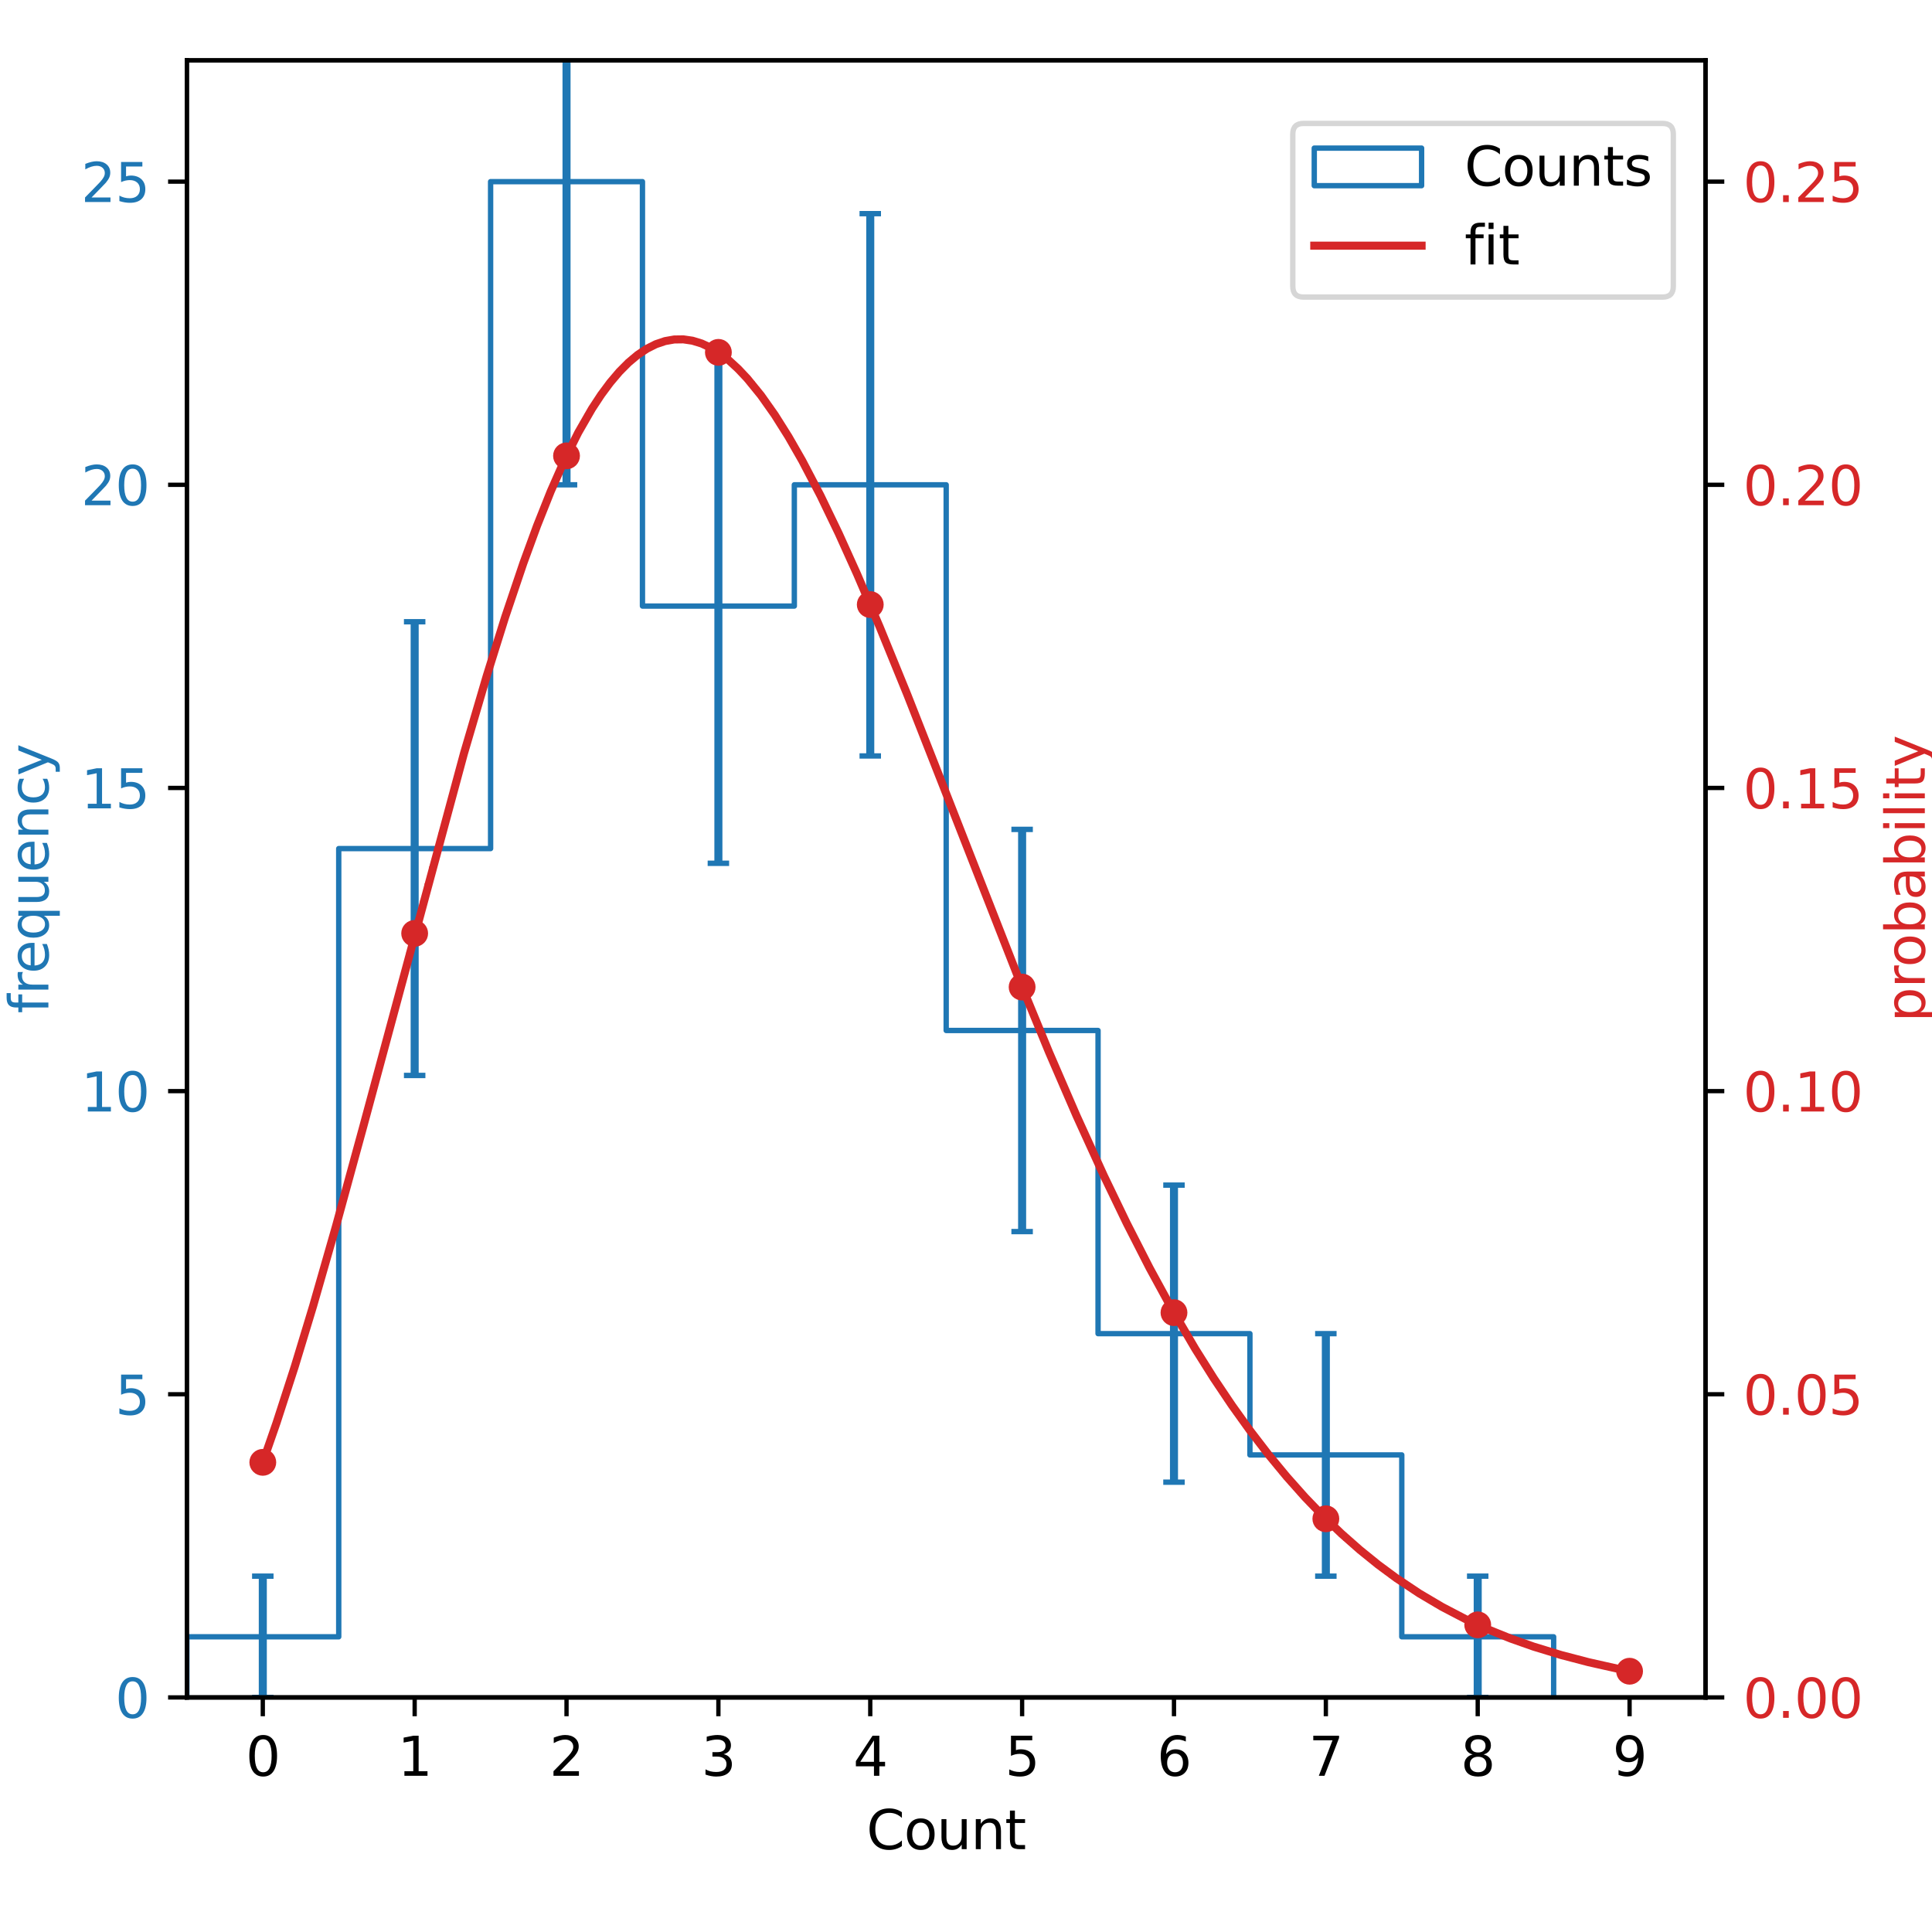 <?xml version="1.0" encoding="utf-8" standalone="no"?>
<!DOCTYPE svg PUBLIC "-//W3C//DTD SVG 1.1//EN"
  "http://www.w3.org/Graphics/SVG/1.1/DTD/svg11.dtd">
<svg xmlns:xlink="http://www.w3.org/1999/xlink" width="360pt" height="360pt" viewBox="0 0 360 360" xmlns="http://www.w3.org/2000/svg" version="1.1">
 <defs>
  <style type="text/css">*{stroke-linejoin: round; stroke-linecap: butt}</style>
 </defs>
 <g id="figure_1">
  <g id="patch_1">
   <path d="M 0 360 
L 360 360 
L 360 0 
L 0 0 
z
" style="fill: #ffffff"/>
  </g>
  <g id="axes_1">
   <g id="patch_2">
    <path d="M 34.82 316.292 
L 317.797 316.292 
L 317.797 11.25 
L 34.82 11.25 
z
" style="fill: #ffffff"/>
   </g>
   <g id="matplotlib.axis_1">
    <g id="xtick_1">
     <g id="line2d_1">
      <defs>
       <path id="m0839543d52" d="M 0 0 
L 0 3.5 
" style="stroke: #000000; stroke-width: 0.8"/>
      </defs>
      <g>
       <use xlink:href="#m0839543d52" x="48.969" y="316.292" style="stroke: #000000; stroke-width: 0.8"/>
      </g>
     </g>
     <g id="text_1">
      <!-- 0 -->
      <g transform="translate(45.788 330.89) scale(0.1 -0.1)">
       <defs>
        <path id="DejaVuSans-30" d="M 2034 4250 
Q 1547 4250 1301 3770 
Q 1056 3291 1056 2328 
Q 1056 1369 1301 889 
Q 1547 409 2034 409 
Q 2525 409 2770 889 
Q 3016 1369 3016 2328 
Q 3016 3291 2770 3770 
Q 2525 4250 2034 4250 
z
M 2034 4750 
Q 2819 4750 3233 4129 
Q 3647 3509 3647 2328 
Q 3647 1150 3233 529 
Q 2819 -91 2034 -91 
Q 1250 -91 836 529 
Q 422 1150 422 2328 
Q 422 3509 836 4129 
Q 1250 4750 2034 4750 
z
" transform="scale(0.016)"/>
       </defs>
       <use xlink:href="#DejaVuSans-30"/>
      </g>
     </g>
    </g>
    <g id="xtick_2">
     <g id="line2d_2">
      <g>
       <use xlink:href="#m0839543d52" x="77.267" y="316.292" style="stroke: #000000; stroke-width: 0.8"/>
      </g>
     </g>
     <g id="text_2">
      <!-- 1 -->
      <g transform="translate(74.086 330.89) scale(0.1 -0.1)">
       <defs>
        <path id="DejaVuSans-31" d="M 794 531 
L 1825 531 
L 1825 4091 
L 703 3866 
L 703 4441 
L 1819 4666 
L 2450 4666 
L 2450 531 
L 3481 531 
L 3481 0 
L 794 0 
L 794 531 
z
" transform="scale(0.016)"/>
       </defs>
       <use xlink:href="#DejaVuSans-31"/>
      </g>
     </g>
    </g>
    <g id="xtick_3">
     <g id="line2d_3">
      <g>
       <use xlink:href="#m0839543d52" x="105.564" y="316.292" style="stroke: #000000; stroke-width: 0.8"/>
      </g>
     </g>
     <g id="text_3">
      <!-- 2 -->
      <g transform="translate(102.383 330.89) scale(0.1 -0.1)">
       <defs>
        <path id="DejaVuSans-32" d="M 1228 531 
L 3431 531 
L 3431 0 
L 469 0 
L 469 531 
Q 828 903 1448 1529 
Q 2069 2156 2228 2338 
Q 2531 2678 2651 2914 
Q 2772 3150 2772 3378 
Q 2772 3750 2511 3984 
Q 2250 4219 1831 4219 
Q 1534 4219 1204 4116 
Q 875 4013 500 3803 
L 500 4441 
Q 881 4594 1212 4672 
Q 1544 4750 1819 4750 
Q 2544 4750 2975 4387 
Q 3406 4025 3406 3419 
Q 3406 3131 3298 2873 
Q 3191 2616 2906 2266 
Q 2828 2175 2409 1742 
Q 1991 1309 1228 531 
z
" transform="scale(0.016)"/>
       </defs>
       <use xlink:href="#DejaVuSans-32"/>
      </g>
     </g>
    </g>
    <g id="xtick_4">
     <g id="line2d_4">
      <g>
       <use xlink:href="#m0839543d52" x="133.862" y="316.292" style="stroke: #000000; stroke-width: 0.8"/>
      </g>
     </g>
     <g id="text_4">
      <!-- 3 -->
      <g transform="translate(130.681 330.89) scale(0.1 -0.1)">
       <defs>
        <path id="DejaVuSans-33" d="M 2597 2516 
Q 3050 2419 3304 2112 
Q 3559 1806 3559 1356 
Q 3559 666 3084 287 
Q 2609 -91 1734 -91 
Q 1441 -91 1130 -33 
Q 819 25 488 141 
L 488 750 
Q 750 597 1062 519 
Q 1375 441 1716 441 
Q 2309 441 2620 675 
Q 2931 909 2931 1356 
Q 2931 1769 2642 2001 
Q 2353 2234 1838 2234 
L 1294 2234 
L 1294 2753 
L 1863 2753 
Q 2328 2753 2575 2939 
Q 2822 3125 2822 3475 
Q 2822 3834 2567 4026 
Q 2313 4219 1838 4219 
Q 1578 4219 1281 4162 
Q 984 4106 628 3988 
L 628 4550 
Q 988 4650 1302 4700 
Q 1616 4750 1894 4750 
Q 2613 4750 3031 4423 
Q 3450 4097 3450 3541 
Q 3450 3153 3228 2886 
Q 3006 2619 2597 2516 
z
" transform="scale(0.016)"/>
       </defs>
       <use xlink:href="#DejaVuSans-33"/>
      </g>
     </g>
    </g>
    <g id="xtick_5">
     <g id="line2d_5">
      <g>
       <use xlink:href="#m0839543d52" x="162.16" y="316.292" style="stroke: #000000; stroke-width: 0.8"/>
      </g>
     </g>
     <g id="text_5">
      <!-- 4 -->
      <g transform="translate(158.979 330.89) scale(0.1 -0.1)">
       <defs>
        <path id="DejaVuSans-34" d="M 2419 4116 
L 825 1625 
L 2419 1625 
L 2419 4116 
z
M 2253 4666 
L 3047 4666 
L 3047 1625 
L 3713 1625 
L 3713 1100 
L 3047 1100 
L 3047 0 
L 2419 0 
L 2419 1100 
L 313 1100 
L 313 1709 
L 2253 4666 
z
" transform="scale(0.016)"/>
       </defs>
       <use xlink:href="#DejaVuSans-34"/>
      </g>
     </g>
    </g>
    <g id="xtick_6">
     <g id="line2d_6">
      <g>
       <use xlink:href="#m0839543d52" x="190.457" y="316.292" style="stroke: #000000; stroke-width: 0.8"/>
      </g>
     </g>
     <g id="text_6">
      <!-- 5 -->
      <g transform="translate(187.276 330.89) scale(0.1 -0.1)">
       <defs>
        <path id="DejaVuSans-35" d="M 691 4666 
L 3169 4666 
L 3169 4134 
L 1269 4134 
L 1269 2991 
Q 1406 3038 1543 3061 
Q 1681 3084 1819 3084 
Q 2600 3084 3056 2656 
Q 3513 2228 3513 1497 
Q 3513 744 3044 326 
Q 2575 -91 1722 -91 
Q 1428 -91 1123 -41 
Q 819 9 494 109 
L 494 744 
Q 775 591 1075 516 
Q 1375 441 1709 441 
Q 2250 441 2565 725 
Q 2881 1009 2881 1497 
Q 2881 1984 2565 2268 
Q 2250 2553 1709 2553 
Q 1456 2553 1204 2497 
Q 953 2441 691 2322 
L 691 4666 
z
" transform="scale(0.016)"/>
       </defs>
       <use xlink:href="#DejaVuSans-35"/>
      </g>
     </g>
    </g>
    <g id="xtick_7">
     <g id="line2d_7">
      <g>
       <use xlink:href="#m0839543d52" x="218.755" y="316.292" style="stroke: #000000; stroke-width: 0.8"/>
      </g>
     </g>
     <g id="text_7">
      <!-- 6 -->
      <g transform="translate(215.574 330.89) scale(0.1 -0.1)">
       <defs>
        <path id="DejaVuSans-36" d="M 2113 2584 
Q 1688 2584 1439 2293 
Q 1191 2003 1191 1497 
Q 1191 994 1439 701 
Q 1688 409 2113 409 
Q 2538 409 2786 701 
Q 3034 994 3034 1497 
Q 3034 2003 2786 2293 
Q 2538 2584 2113 2584 
z
M 3366 4563 
L 3366 3988 
Q 3128 4100 2886 4159 
Q 2644 4219 2406 4219 
Q 1781 4219 1451 3797 
Q 1122 3375 1075 2522 
Q 1259 2794 1537 2939 
Q 1816 3084 2150 3084 
Q 2853 3084 3261 2657 
Q 3669 2231 3669 1497 
Q 3669 778 3244 343 
Q 2819 -91 2113 -91 
Q 1303 -91 875 529 
Q 447 1150 447 2328 
Q 447 3434 972 4092 
Q 1497 4750 2381 4750 
Q 2619 4750 2861 4703 
Q 3103 4656 3366 4563 
z
" transform="scale(0.016)"/>
       </defs>
       <use xlink:href="#DejaVuSans-36"/>
      </g>
     </g>
    </g>
    <g id="xtick_8">
     <g id="line2d_8">
      <g>
       <use xlink:href="#m0839543d52" x="247.053" y="316.292" style="stroke: #000000; stroke-width: 0.8"/>
      </g>
     </g>
     <g id="text_8">
      <!-- 7 -->
      <g transform="translate(243.871 330.89) scale(0.1 -0.1)">
       <defs>
        <path id="DejaVuSans-37" d="M 525 4666 
L 3525 4666 
L 3525 4397 
L 1831 0 
L 1172 0 
L 2766 4134 
L 525 4134 
L 525 4666 
z
" transform="scale(0.016)"/>
       </defs>
       <use xlink:href="#DejaVuSans-37"/>
      </g>
     </g>
    </g>
    <g id="xtick_9">
     <g id="line2d_9">
      <g>
       <use xlink:href="#m0839543d52" x="275.35" y="316.292" style="stroke: #000000; stroke-width: 0.8"/>
      </g>
     </g>
     <g id="text_9">
      <!-- 8 -->
      <g transform="translate(272.169 330.89) scale(0.1 -0.1)">
       <defs>
        <path id="DejaVuSans-38" d="M 2034 2216 
Q 1584 2216 1326 1975 
Q 1069 1734 1069 1313 
Q 1069 891 1326 650 
Q 1584 409 2034 409 
Q 2484 409 2743 651 
Q 3003 894 3003 1313 
Q 3003 1734 2745 1975 
Q 2488 2216 2034 2216 
z
M 1403 2484 
Q 997 2584 770 2862 
Q 544 3141 544 3541 
Q 544 4100 942 4425 
Q 1341 4750 2034 4750 
Q 2731 4750 3128 4425 
Q 3525 4100 3525 3541 
Q 3525 3141 3298 2862 
Q 3072 2584 2669 2484 
Q 3125 2378 3379 2068 
Q 3634 1759 3634 1313 
Q 3634 634 3220 271 
Q 2806 -91 2034 -91 
Q 1263 -91 848 271 
Q 434 634 434 1313 
Q 434 1759 690 2068 
Q 947 2378 1403 2484 
z
M 1172 3481 
Q 1172 3119 1398 2916 
Q 1625 2713 2034 2713 
Q 2441 2713 2670 2916 
Q 2900 3119 2900 3481 
Q 2900 3844 2670 4047 
Q 2441 4250 2034 4250 
Q 1625 4250 1398 4047 
Q 1172 3844 1172 3481 
z
" transform="scale(0.016)"/>
       </defs>
       <use xlink:href="#DejaVuSans-38"/>
      </g>
     </g>
    </g>
    <g id="xtick_10">
     <g id="line2d_10">
      <g>
       <use xlink:href="#m0839543d52" x="303.648" y="316.292" style="stroke: #000000; stroke-width: 0.8"/>
      </g>
     </g>
     <g id="text_10">
      <!-- 9 -->
      <g transform="translate(300.467 330.89) scale(0.1 -0.1)">
       <defs>
        <path id="DejaVuSans-39" d="M 703 97 
L 703 672 
Q 941 559 1184 500 
Q 1428 441 1663 441 
Q 2288 441 2617 861 
Q 2947 1281 2994 2138 
Q 2813 1869 2534 1725 
Q 2256 1581 1919 1581 
Q 1219 1581 811 2004 
Q 403 2428 403 3163 
Q 403 3881 828 4315 
Q 1253 4750 1959 4750 
Q 2769 4750 3195 4129 
Q 3622 3509 3622 2328 
Q 3622 1225 3098 567 
Q 2575 -91 1691 -91 
Q 1453 -91 1209 -44 
Q 966 3 703 97 
z
M 1959 2075 
Q 2384 2075 2632 2365 
Q 2881 2656 2881 3163 
Q 2881 3666 2632 3958 
Q 2384 4250 1959 4250 
Q 1534 4250 1286 3958 
Q 1038 3666 1038 3163 
Q 1038 2656 1286 2365 
Q 1534 2075 1959 2075 
z
" transform="scale(0.016)"/>
       </defs>
       <use xlink:href="#DejaVuSans-39"/>
      </g>
     </g>
    </g>
    <g id="text_11">
     <!-- Count -->
     <g transform="translate(161.46 344.568) scale(0.1 -0.1)">
      <defs>
       <path id="DejaVuSans-43" d="M 4122 4306 
L 4122 3641 
Q 3803 3938 3442 4084 
Q 3081 4231 2675 4231 
Q 1875 4231 1450 3742 
Q 1025 3253 1025 2328 
Q 1025 1406 1450 917 
Q 1875 428 2675 428 
Q 3081 428 3442 575 
Q 3803 722 4122 1019 
L 4122 359 
Q 3791 134 3420 21 
Q 3050 -91 2638 -91 
Q 1578 -91 968 557 
Q 359 1206 359 2328 
Q 359 3453 968 4101 
Q 1578 4750 2638 4750 
Q 3056 4750 3426 4639 
Q 3797 4528 4122 4306 
z
" transform="scale(0.016)"/>
       <path id="DejaVuSans-6f" d="M 1959 3097 
Q 1497 3097 1228 2736 
Q 959 2375 959 1747 
Q 959 1119 1226 758 
Q 1494 397 1959 397 
Q 2419 397 2687 759 
Q 2956 1122 2956 1747 
Q 2956 2369 2687 2733 
Q 2419 3097 1959 3097 
z
M 1959 3584 
Q 2709 3584 3137 3096 
Q 3566 2609 3566 1747 
Q 3566 888 3137 398 
Q 2709 -91 1959 -91 
Q 1206 -91 779 398 
Q 353 888 353 1747 
Q 353 2609 779 3096 
Q 1206 3584 1959 3584 
z
" transform="scale(0.016)"/>
       <path id="DejaVuSans-75" d="M 544 1381 
L 544 3500 
L 1119 3500 
L 1119 1403 
Q 1119 906 1312 657 
Q 1506 409 1894 409 
Q 2359 409 2629 706 
Q 2900 1003 2900 1516 
L 2900 3500 
L 3475 3500 
L 3475 0 
L 2900 0 
L 2900 538 
Q 2691 219 2414 64 
Q 2138 -91 1772 -91 
Q 1169 -91 856 284 
Q 544 659 544 1381 
z
M 1991 3584 
L 1991 3584 
z
" transform="scale(0.016)"/>
       <path id="DejaVuSans-6e" d="M 3513 2113 
L 3513 0 
L 2938 0 
L 2938 2094 
Q 2938 2591 2744 2837 
Q 2550 3084 2163 3084 
Q 1697 3084 1428 2787 
Q 1159 2491 1159 1978 
L 1159 0 
L 581 0 
L 581 3500 
L 1159 3500 
L 1159 2956 
Q 1366 3272 1645 3428 
Q 1925 3584 2291 3584 
Q 2894 3584 3203 3211 
Q 3513 2838 3513 2113 
z
" transform="scale(0.016)"/>
       <path id="DejaVuSans-74" d="M 1172 4494 
L 1172 3500 
L 2356 3500 
L 2356 3053 
L 1172 3053 
L 1172 1153 
Q 1172 725 1289 603 
Q 1406 481 1766 481 
L 2356 481 
L 2356 0 
L 1766 0 
Q 1100 0 847 248 
Q 594 497 594 1153 
L 594 3053 
L 172 3053 
L 172 3500 
L 594 3500 
L 594 4494 
L 1172 4494 
z
" transform="scale(0.016)"/>
      </defs>
      <use xlink:href="#DejaVuSans-43"/>
      <use xlink:href="#DejaVuSans-6f" x="69.824"/>
      <use xlink:href="#DejaVuSans-75" x="131.006"/>
      <use xlink:href="#DejaVuSans-6e" x="194.385"/>
      <use xlink:href="#DejaVuSans-74" x="257.764"/>
     </g>
    </g>
   </g>
   <g id="matplotlib.axis_2">
    <g id="ytick_1">
     <g id="line2d_11">
      <defs>
       <path id="m9d4aa53297" d="M 0 0 
L -3.5 0 
" style="stroke: #000000; stroke-width: 0.8"/>
      </defs>
      <g>
       <use xlink:href="#m9d4aa53297" x="34.82" y="316.292" style="stroke: #000000; stroke-width: 0.8"/>
      </g>
     </g>
     <g id="text_12">
      <!-- 0 -->
      <g style="fill: #1f77b4" transform="translate(21.458 320.091) scale(0.1 -0.1)">
       <use xlink:href="#DejaVuSans-30"/>
      </g>
     </g>
    </g>
    <g id="ytick_2">
     <g id="line2d_12">
      <g>
       <use xlink:href="#m9d4aa53297" x="34.82" y="259.802" style="stroke: #000000; stroke-width: 0.8"/>
      </g>
     </g>
     <g id="text_13">
      <!-- 5 -->
      <g style="fill: #1f77b4" transform="translate(21.458 263.602) scale(0.1 -0.1)">
       <use xlink:href="#DejaVuSans-35"/>
      </g>
     </g>
    </g>
    <g id="ytick_3">
     <g id="line2d_13">
      <g>
       <use xlink:href="#m9d4aa53297" x="34.82" y="203.313" style="stroke: #000000; stroke-width: 0.8"/>
      </g>
     </g>
     <g id="text_14">
      <!-- 10 -->
      <g style="fill: #1f77b4" transform="translate(15.095 207.112) scale(0.1 -0.1)">
       <use xlink:href="#DejaVuSans-31"/>
       <use xlink:href="#DejaVuSans-30" x="63.623"/>
      </g>
     </g>
    </g>
    <g id="ytick_4">
     <g id="line2d_14">
      <g>
       <use xlink:href="#m9d4aa53297" x="34.82" y="146.824" style="stroke: #000000; stroke-width: 0.8"/>
      </g>
     </g>
     <g id="text_15">
      <!-- 15 -->
      <g style="fill: #1f77b4" transform="translate(15.095 150.623) scale(0.1 -0.1)">
       <use xlink:href="#DejaVuSans-31"/>
       <use xlink:href="#DejaVuSans-35" x="63.623"/>
      </g>
     </g>
    </g>
    <g id="ytick_5">
     <g id="line2d_15">
      <g>
       <use xlink:href="#m9d4aa53297" x="34.82" y="90.335" style="stroke: #000000; stroke-width: 0.8"/>
      </g>
     </g>
     <g id="text_16">
      <!-- 20 -->
      <g style="fill: #1f77b4" transform="translate(15.095 94.134) scale(0.1 -0.1)">
       <use xlink:href="#DejaVuSans-32"/>
       <use xlink:href="#DejaVuSans-30" x="63.623"/>
      </g>
     </g>
    </g>
    <g id="ytick_6">
     <g id="line2d_16">
      <g>
       <use xlink:href="#m9d4aa53297" x="34.82" y="33.846" style="stroke: #000000; stroke-width: 0.8"/>
      </g>
     </g>
     <g id="text_17">
      <!-- 25 -->
      <g style="fill: #1f77b4" transform="translate(15.095 37.645) scale(0.1 -0.1)">
       <use xlink:href="#DejaVuSans-32"/>
       <use xlink:href="#DejaVuSans-35" x="63.623"/>
      </g>
     </g>
    </g>
    <g id="text_18">
     <!-- frequency -->
     <g style="fill: #1f77b4" transform="translate(9.016 188.847) rotate(-90) scale(0.1 -0.1)">
      <defs>
       <path id="DejaVuSans-66" d="M 2375 4863 
L 2375 4384 
L 1825 4384 
Q 1516 4384 1395 4259 
Q 1275 4134 1275 3809 
L 1275 3500 
L 2222 3500 
L 2222 3053 
L 1275 3053 
L 1275 0 
L 697 0 
L 697 3053 
L 147 3053 
L 147 3500 
L 697 3500 
L 697 3744 
Q 697 4328 969 4595 
Q 1241 4863 1831 4863 
L 2375 4863 
z
" transform="scale(0.016)"/>
       <path id="DejaVuSans-72" d="M 2631 2963 
Q 2534 3019 2420 3045 
Q 2306 3072 2169 3072 
Q 1681 3072 1420 2755 
Q 1159 2438 1159 1844 
L 1159 0 
L 581 0 
L 581 3500 
L 1159 3500 
L 1159 2956 
Q 1341 3275 1631 3429 
Q 1922 3584 2338 3584 
Q 2397 3584 2469 3576 
Q 2541 3569 2628 3553 
L 2631 2963 
z
" transform="scale(0.016)"/>
       <path id="DejaVuSans-65" d="M 3597 1894 
L 3597 1613 
L 953 1613 
Q 991 1019 1311 708 
Q 1631 397 2203 397 
Q 2534 397 2845 478 
Q 3156 559 3463 722 
L 3463 178 
Q 3153 47 2828 -22 
Q 2503 -91 2169 -91 
Q 1331 -91 842 396 
Q 353 884 353 1716 
Q 353 2575 817 3079 
Q 1281 3584 2069 3584 
Q 2775 3584 3186 3129 
Q 3597 2675 3597 1894 
z
M 3022 2063 
Q 3016 2534 2758 2815 
Q 2500 3097 2075 3097 
Q 1594 3097 1305 2825 
Q 1016 2553 972 2059 
L 3022 2063 
z
" transform="scale(0.016)"/>
       <path id="DejaVuSans-71" d="M 947 1747 
Q 947 1113 1208 752 
Q 1469 391 1925 391 
Q 2381 391 2643 752 
Q 2906 1113 2906 1747 
Q 2906 2381 2643 2742 
Q 2381 3103 1925 3103 
Q 1469 3103 1208 2742 
Q 947 2381 947 1747 
z
M 2906 525 
Q 2725 213 2448 61 
Q 2172 -91 1784 -91 
Q 1150 -91 751 415 
Q 353 922 353 1747 
Q 353 2572 751 3078 
Q 1150 3584 1784 3584 
Q 2172 3584 2448 3432 
Q 2725 3281 2906 2969 
L 2906 3500 
L 3481 3500 
L 3481 -1331 
L 2906 -1331 
L 2906 525 
z
" transform="scale(0.016)"/>
       <path id="DejaVuSans-63" d="M 3122 3366 
L 3122 2828 
Q 2878 2963 2633 3030 
Q 2388 3097 2138 3097 
Q 1578 3097 1268 2742 
Q 959 2388 959 1747 
Q 959 1106 1268 751 
Q 1578 397 2138 397 
Q 2388 397 2633 464 
Q 2878 531 3122 666 
L 3122 134 
Q 2881 22 2623 -34 
Q 2366 -91 2075 -91 
Q 1284 -91 818 406 
Q 353 903 353 1747 
Q 353 2603 823 3093 
Q 1294 3584 2113 3584 
Q 2378 3584 2631 3529 
Q 2884 3475 3122 3366 
z
" transform="scale(0.016)"/>
       <path id="DejaVuSans-79" d="M 2059 -325 
Q 1816 -950 1584 -1140 
Q 1353 -1331 966 -1331 
L 506 -1331 
L 506 -850 
L 844 -850 
Q 1081 -850 1212 -737 
Q 1344 -625 1503 -206 
L 1606 56 
L 191 3500 
L 800 3500 
L 1894 763 
L 2988 3500 
L 3597 3500 
L 2059 -325 
z
" transform="scale(0.016)"/>
      </defs>
      <use xlink:href="#DejaVuSans-66"/>
      <use xlink:href="#DejaVuSans-72" x="35.205"/>
      <use xlink:href="#DejaVuSans-65" x="74.068"/>
      <use xlink:href="#DejaVuSans-71" x="135.592"/>
      <use xlink:href="#DejaVuSans-75" x="199.068"/>
      <use xlink:href="#DejaVuSans-65" x="262.447"/>
      <use xlink:href="#DejaVuSans-6e" x="323.971"/>
      <use xlink:href="#DejaVuSans-63" x="387.35"/>
      <use xlink:href="#DejaVuSans-79" x="442.33"/>
     </g>
    </g>
   </g>
   <g id="patch_3">
    <path d="M 34.82 316.292 
L 34.82 304.994 
L 63.118 304.994 
L 63.118 158.122 
L 91.416 158.122 
L 91.416 33.846 
L 119.713 33.846 
L 119.713 112.931 
L 148.011 112.931 
L 148.011 90.335 
L 176.309 90.335 
L 176.309 192.015 
L 204.606 192.015 
L 204.606 248.505 
L 232.904 248.505 
L 232.904 271.1 
L 261.202 271.1 
L 261.202 304.994 
L 289.499 304.994 
L 289.499 316.292 
" clip-path="url(#pfc4ffa2531)" style="fill: none; stroke: #1f77b4; stroke-linejoin: miter"/>
   </g>
   <g id="LineCollection_1">
    <path d="M 48.969 304.994 
L 48.969 304.994 
" clip-path="url(#pfc4ffa2531)" style="fill: none; stroke: #1f77b4; stroke-width: 1.5"/>
    <path d="M 77.267 158.122 
L 77.267 158.122 
" clip-path="url(#pfc4ffa2531)" style="fill: none; stroke: #1f77b4; stroke-width: 1.5"/>
    <path d="M 105.564 33.846 
L 105.564 33.846 
" clip-path="url(#pfc4ffa2531)" style="fill: none; stroke: #1f77b4; stroke-width: 1.5"/>
    <path d="M 133.862 112.931 
L 133.862 112.931 
" clip-path="url(#pfc4ffa2531)" style="fill: none; stroke: #1f77b4; stroke-width: 1.5"/>
    <path d="M 162.16 90.335 
L 162.16 90.335 
" clip-path="url(#pfc4ffa2531)" style="fill: none; stroke: #1f77b4; stroke-width: 1.5"/>
    <path d="M 190.457 192.015 
L 190.457 192.015 
" clip-path="url(#pfc4ffa2531)" style="fill: none; stroke: #1f77b4; stroke-width: 1.5"/>
    <path d="M 218.755 248.505 
L 218.755 248.505 
" clip-path="url(#pfc4ffa2531)" style="fill: none; stroke: #1f77b4; stroke-width: 1.5"/>
    <path d="M 247.053 271.1 
L 247.053 271.1 
" clip-path="url(#pfc4ffa2531)" style="fill: none; stroke: #1f77b4; stroke-width: 1.5"/>
    <path d="M 275.35 304.994 
L 275.35 304.994 
" clip-path="url(#pfc4ffa2531)" style="fill: none; stroke: #1f77b4; stroke-width: 1.5"/>
   </g>
   <g id="LineCollection_2">
    <path d="M 48.969 316.292 
L 48.969 293.696 
" clip-path="url(#pfc4ffa2531)" style="fill: none; stroke: #1f77b4; stroke-width: 1.5"/>
    <path d="M 77.267 200.395 
L 77.267 115.849 
" clip-path="url(#pfc4ffa2531)" style="fill: none; stroke: #1f77b4; stroke-width: 1.5"/>
    <path d="M 105.564 90.335 
L 105.564 -1 
" clip-path="url(#pfc4ffa2531)" style="fill: none; stroke: #1f77b4; stroke-width: 1.5"/>
    <path d="M 133.862 160.863 
L 133.862 64.998 
" clip-path="url(#pfc4ffa2531)" style="fill: none; stroke: #1f77b4; stroke-width: 1.5"/>
    <path d="M 162.16 140.86 
L 162.16 39.809 
" clip-path="url(#pfc4ffa2531)" style="fill: none; stroke: #1f77b4; stroke-width: 1.5"/>
    <path d="M 190.457 229.486 
L 190.457 154.545 
" clip-path="url(#pfc4ffa2531)" style="fill: none; stroke: #1f77b4; stroke-width: 1.5"/>
    <path d="M 218.755 276.179 
L 218.755 220.831 
" clip-path="url(#pfc4ffa2531)" style="fill: none; stroke: #1f77b4; stroke-width: 1.5"/>
    <path d="M 247.053 293.696 
L 247.053 248.505 
" clip-path="url(#pfc4ffa2531)" style="fill: none; stroke: #1f77b4; stroke-width: 1.5"/>
    <path d="M 275.35 316.292 
L 275.35 293.696 
" clip-path="url(#pfc4ffa2531)" style="fill: none; stroke: #1f77b4; stroke-width: 1.5"/>
   </g>
   <g id="line2d_17">
    <defs>
     <path id="m40d21496cd" d="M 0 2 
L 0 -2 
" style="stroke: #1f77b4"/>
    </defs>
    <g clip-path="url(#pfc4ffa2531)">
     <use xlink:href="#m40d21496cd" x="48.969" y="304.994" style="fill: #1f77b4; stroke: #1f77b4"/>
     <use xlink:href="#m40d21496cd" x="77.267" y="158.122" style="fill: #1f77b4; stroke: #1f77b4"/>
     <use xlink:href="#m40d21496cd" x="105.564" y="33.846" style="fill: #1f77b4; stroke: #1f77b4"/>
     <use xlink:href="#m40d21496cd" x="133.862" y="112.931" style="fill: #1f77b4; stroke: #1f77b4"/>
     <use xlink:href="#m40d21496cd" x="162.16" y="90.335" style="fill: #1f77b4; stroke: #1f77b4"/>
     <use xlink:href="#m40d21496cd" x="190.457" y="192.015" style="fill: #1f77b4; stroke: #1f77b4"/>
     <use xlink:href="#m40d21496cd" x="218.755" y="248.505" style="fill: #1f77b4; stroke: #1f77b4"/>
     <use xlink:href="#m40d21496cd" x="247.053" y="271.1" style="fill: #1f77b4; stroke: #1f77b4"/>
     <use xlink:href="#m40d21496cd" x="275.35" y="304.994" style="fill: #1f77b4; stroke: #1f77b4"/>
    </g>
   </g>
   <g id="line2d_18">
    <g clip-path="url(#pfc4ffa2531)">
     <use xlink:href="#m40d21496cd" x="48.969" y="304.994" style="fill: #1f77b4; stroke: #1f77b4"/>
     <use xlink:href="#m40d21496cd" x="77.267" y="158.122" style="fill: #1f77b4; stroke: #1f77b4"/>
     <use xlink:href="#m40d21496cd" x="105.564" y="33.846" style="fill: #1f77b4; stroke: #1f77b4"/>
     <use xlink:href="#m40d21496cd" x="133.862" y="112.931" style="fill: #1f77b4; stroke: #1f77b4"/>
     <use xlink:href="#m40d21496cd" x="162.16" y="90.335" style="fill: #1f77b4; stroke: #1f77b4"/>
     <use xlink:href="#m40d21496cd" x="190.457" y="192.015" style="fill: #1f77b4; stroke: #1f77b4"/>
     <use xlink:href="#m40d21496cd" x="218.755" y="248.505" style="fill: #1f77b4; stroke: #1f77b4"/>
     <use xlink:href="#m40d21496cd" x="247.053" y="271.1" style="fill: #1f77b4; stroke: #1f77b4"/>
     <use xlink:href="#m40d21496cd" x="275.35" y="304.994" style="fill: #1f77b4; stroke: #1f77b4"/>
    </g>
   </g>
   <g id="line2d_19">
    <defs>
     <path id="m1dcf761127" d="M 2 0 
L -2 -0 
" style="stroke: #1f77b4"/>
    </defs>
    <g clip-path="url(#pfc4ffa2531)">
     <use xlink:href="#m1dcf761127" x="48.969" y="316.292" style="fill: #1f77b4; stroke: #1f77b4"/>
     <use xlink:href="#m1dcf761127" x="77.267" y="200.395" style="fill: #1f77b4; stroke: #1f77b4"/>
     <use xlink:href="#m1dcf761127" x="105.564" y="90.335" style="fill: #1f77b4; stroke: #1f77b4"/>
     <use xlink:href="#m1dcf761127" x="133.862" y="160.863" style="fill: #1f77b4; stroke: #1f77b4"/>
     <use xlink:href="#m1dcf761127" x="162.16" y="140.86" style="fill: #1f77b4; stroke: #1f77b4"/>
     <use xlink:href="#m1dcf761127" x="190.457" y="229.486" style="fill: #1f77b4; stroke: #1f77b4"/>
     <use xlink:href="#m1dcf761127" x="218.755" y="276.179" style="fill: #1f77b4; stroke: #1f77b4"/>
     <use xlink:href="#m1dcf761127" x="247.053" y="293.696" style="fill: #1f77b4; stroke: #1f77b4"/>
     <use xlink:href="#m1dcf761127" x="275.35" y="316.292" style="fill: #1f77b4; stroke: #1f77b4"/>
    </g>
   </g>
   <g id="line2d_20">
    <g clip-path="url(#pfc4ffa2531)">
     <use xlink:href="#m1dcf761127" x="48.969" y="293.696" style="fill: #1f77b4; stroke: #1f77b4"/>
     <use xlink:href="#m1dcf761127" x="77.267" y="115.849" style="fill: #1f77b4; stroke: #1f77b4"/>
     <use xlink:href="#m1dcf761127" x="101.142" y="-1" style="fill: #1f77b4; stroke: #1f77b4"/>
     <use xlink:href="#m1dcf761127" x="112.553" y="-1" style="fill: #1f77b4; stroke: #1f77b4"/>
     <use xlink:href="#m1dcf761127" x="133.862" y="64.998" style="fill: #1f77b4; stroke: #1f77b4"/>
     <use xlink:href="#m1dcf761127" x="162.16" y="39.809" style="fill: #1f77b4; stroke: #1f77b4"/>
     <use xlink:href="#m1dcf761127" x="190.457" y="154.545" style="fill: #1f77b4; stroke: #1f77b4"/>
     <use xlink:href="#m1dcf761127" x="218.755" y="220.831" style="fill: #1f77b4; stroke: #1f77b4"/>
     <use xlink:href="#m1dcf761127" x="247.053" y="248.505" style="fill: #1f77b4; stroke: #1f77b4"/>
     <use xlink:href="#m1dcf761127" x="275.35" y="293.696" style="fill: #1f77b4; stroke: #1f77b4"/>
    </g>
   </g>
   <g id="line2d_21"/>
   <g id="patch_4">
    <path d="M 34.82 316.292 
L 34.82 11.25 
" style="fill: none; stroke: #000000; stroke-width: 0.8; stroke-linejoin: miter; stroke-linecap: square"/>
   </g>
   <g id="patch_5">
    <path d="M 317.797 316.292 
L 317.797 11.25 
" style="fill: none; stroke: #000000; stroke-width: 0.8; stroke-linejoin: miter; stroke-linecap: square"/>
   </g>
   <g id="patch_6">
    <path d="M 34.82 316.292 
L 317.797 316.292 
" style="fill: none; stroke: #000000; stroke-width: 0.8; stroke-linejoin: miter; stroke-linecap: square"/>
   </g>
   <g id="patch_7">
    <path d="M 34.82 11.25 
L 317.797 11.25 
" style="fill: none; stroke: #000000; stroke-width: 0.8; stroke-linejoin: miter; stroke-linecap: square"/>
   </g>
  </g>
  <g id="axes_2">
   <g id="matplotlib.axis_3">
    <g id="ytick_7">
     <g id="line2d_22">
      <defs>
       <path id="m6e25611345" d="M 0 0 
L 3.5 0 
" style="stroke: #000000; stroke-width: 0.8"/>
      </defs>
      <g>
       <use xlink:href="#m6e25611345" x="317.797" y="316.292" style="stroke: #000000; stroke-width: 0.8"/>
      </g>
     </g>
     <g id="text_19">
      <!-- 0.00 -->
      <g style="fill: #d62728" transform="translate(324.797 320.091) scale(0.1 -0.1)">
       <defs>
        <path id="DejaVuSans-2e" d="M 684 794 
L 1344 794 
L 1344 0 
L 684 0 
L 684 794 
z
" transform="scale(0.016)"/>
       </defs>
       <use xlink:href="#DejaVuSans-30"/>
       <use xlink:href="#DejaVuSans-2e" x="63.623"/>
       <use xlink:href="#DejaVuSans-30" x="95.41"/>
       <use xlink:href="#DejaVuSans-30" x="159.033"/>
      </g>
     </g>
    </g>
    <g id="ytick_8">
     <g id="line2d_23">
      <g>
       <use xlink:href="#m6e25611345" x="317.797" y="259.802" style="stroke: #000000; stroke-width: 0.8"/>
      </g>
     </g>
     <g id="text_20">
      <!-- 0.05 -->
      <g style="fill: #d62728" transform="translate(324.797 263.602) scale(0.1 -0.1)">
       <use xlink:href="#DejaVuSans-30"/>
       <use xlink:href="#DejaVuSans-2e" x="63.623"/>
       <use xlink:href="#DejaVuSans-30" x="95.41"/>
       <use xlink:href="#DejaVuSans-35" x="159.033"/>
      </g>
     </g>
    </g>
    <g id="ytick_9">
     <g id="line2d_24">
      <g>
       <use xlink:href="#m6e25611345" x="317.797" y="203.313" style="stroke: #000000; stroke-width: 0.8"/>
      </g>
     </g>
     <g id="text_21">
      <!-- 0.10 -->
      <g style="fill: #d62728" transform="translate(324.797 207.112) scale(0.1 -0.1)">
       <use xlink:href="#DejaVuSans-30"/>
       <use xlink:href="#DejaVuSans-2e" x="63.623"/>
       <use xlink:href="#DejaVuSans-31" x="95.41"/>
       <use xlink:href="#DejaVuSans-30" x="159.033"/>
      </g>
     </g>
    </g>
    <g id="ytick_10">
     <g id="line2d_25">
      <g>
       <use xlink:href="#m6e25611345" x="317.797" y="146.824" style="stroke: #000000; stroke-width: 0.8"/>
      </g>
     </g>
     <g id="text_22">
      <!-- 0.15 -->
      <g style="fill: #d62728" transform="translate(324.797 150.623) scale(0.1 -0.1)">
       <use xlink:href="#DejaVuSans-30"/>
       <use xlink:href="#DejaVuSans-2e" x="63.623"/>
       <use xlink:href="#DejaVuSans-31" x="95.41"/>
       <use xlink:href="#DejaVuSans-35" x="159.033"/>
      </g>
     </g>
    </g>
    <g id="ytick_11">
     <g id="line2d_26">
      <g>
       <use xlink:href="#m6e25611345" x="317.797" y="90.335" style="stroke: #000000; stroke-width: 0.8"/>
      </g>
     </g>
     <g id="text_23">
      <!-- 0.20 -->
      <g style="fill: #d62728" transform="translate(324.797 94.134) scale(0.1 -0.1)">
       <use xlink:href="#DejaVuSans-30"/>
       <use xlink:href="#DejaVuSans-2e" x="63.623"/>
       <use xlink:href="#DejaVuSans-32" x="95.41"/>
       <use xlink:href="#DejaVuSans-30" x="159.033"/>
      </g>
     </g>
    </g>
    <g id="ytick_12">
     <g id="line2d_27">
      <g>
       <use xlink:href="#m6e25611345" x="317.797" y="33.846" style="stroke: #000000; stroke-width: 0.8"/>
      </g>
     </g>
     <g id="text_24">
      <!-- 0.25 -->
      <g style="fill: #d62728" transform="translate(324.797 37.645) scale(0.1 -0.1)">
       <use xlink:href="#DejaVuSans-30"/>
       <use xlink:href="#DejaVuSans-2e" x="63.623"/>
       <use xlink:href="#DejaVuSans-32" x="95.41"/>
       <use xlink:href="#DejaVuSans-35" x="159.033"/>
      </g>
     </g>
    </g>
    <g id="text_25">
     <!-- probability -->
     <g style="fill: #d62728" transform="translate(358.661 190.447) rotate(-90) scale(0.1 -0.1)">
      <defs>
       <path id="DejaVuSans-70" d="M 1159 525 
L 1159 -1331 
L 581 -1331 
L 581 3500 
L 1159 3500 
L 1159 2969 
Q 1341 3281 1617 3432 
Q 1894 3584 2278 3584 
Q 2916 3584 3314 3078 
Q 3713 2572 3713 1747 
Q 3713 922 3314 415 
Q 2916 -91 2278 -91 
Q 1894 -91 1617 61 
Q 1341 213 1159 525 
z
M 3116 1747 
Q 3116 2381 2855 2742 
Q 2594 3103 2138 3103 
Q 1681 3103 1420 2742 
Q 1159 2381 1159 1747 
Q 1159 1113 1420 752 
Q 1681 391 2138 391 
Q 2594 391 2855 752 
Q 3116 1113 3116 1747 
z
" transform="scale(0.016)"/>
       <path id="DejaVuSans-62" d="M 3116 1747 
Q 3116 2381 2855 2742 
Q 2594 3103 2138 3103 
Q 1681 3103 1420 2742 
Q 1159 2381 1159 1747 
Q 1159 1113 1420 752 
Q 1681 391 2138 391 
Q 2594 391 2855 752 
Q 3116 1113 3116 1747 
z
M 1159 2969 
Q 1341 3281 1617 3432 
Q 1894 3584 2278 3584 
Q 2916 3584 3314 3078 
Q 3713 2572 3713 1747 
Q 3713 922 3314 415 
Q 2916 -91 2278 -91 
Q 1894 -91 1617 61 
Q 1341 213 1159 525 
L 1159 0 
L 581 0 
L 581 4863 
L 1159 4863 
L 1159 2969 
z
" transform="scale(0.016)"/>
       <path id="DejaVuSans-61" d="M 2194 1759 
Q 1497 1759 1228 1600 
Q 959 1441 959 1056 
Q 959 750 1161 570 
Q 1363 391 1709 391 
Q 2188 391 2477 730 
Q 2766 1069 2766 1631 
L 2766 1759 
L 2194 1759 
z
M 3341 1997 
L 3341 0 
L 2766 0 
L 2766 531 
Q 2569 213 2275 61 
Q 1981 -91 1556 -91 
Q 1019 -91 701 211 
Q 384 513 384 1019 
Q 384 1609 779 1909 
Q 1175 2209 1959 2209 
L 2766 2209 
L 2766 2266 
Q 2766 2663 2505 2880 
Q 2244 3097 1772 3097 
Q 1472 3097 1187 3025 
Q 903 2953 641 2809 
L 641 3341 
Q 956 3463 1253 3523 
Q 1550 3584 1831 3584 
Q 2591 3584 2966 3190 
Q 3341 2797 3341 1997 
z
" transform="scale(0.016)"/>
       <path id="DejaVuSans-69" d="M 603 3500 
L 1178 3500 
L 1178 0 
L 603 0 
L 603 3500 
z
M 603 4863 
L 1178 4863 
L 1178 4134 
L 603 4134 
L 603 4863 
z
" transform="scale(0.016)"/>
       <path id="DejaVuSans-6c" d="M 603 4863 
L 1178 4863 
L 1178 0 
L 603 0 
L 603 4863 
z
" transform="scale(0.016)"/>
      </defs>
      <use xlink:href="#DejaVuSans-70"/>
      <use xlink:href="#DejaVuSans-72" x="63.477"/>
      <use xlink:href="#DejaVuSans-6f" x="102.34"/>
      <use xlink:href="#DejaVuSans-62" x="163.521"/>
      <use xlink:href="#DejaVuSans-61" x="226.998"/>
      <use xlink:href="#DejaVuSans-62" x="288.277"/>
      <use xlink:href="#DejaVuSans-69" x="351.754"/>
      <use xlink:href="#DejaVuSans-6c" x="379.537"/>
      <use xlink:href="#DejaVuSans-69" x="407.32"/>
      <use xlink:href="#DejaVuSans-74" x="435.104"/>
      <use xlink:href="#DejaVuSans-79" x="474.312"/>
     </g>
    </g>
   </g>
   <g id="line2d_28">
    <defs>
     <path id="m056e1a7f92" d="M 0 2 
C 0.53 2 1.039 1.789 1.414 1.414 
C 1.789 1.039 2 0.53 2 0 
C 2 -0.53 1.789 -1.039 1.414 -1.414 
C 1.039 -1.789 0.53 -2 0 -2 
C -0.53 -2 -1.039 -1.789 -1.414 -1.414 
C -1.789 -1.039 -2 -0.53 -2 0 
C -2 0.53 -1.789 1.039 -1.414 1.414 
C -1.039 1.789 -0.53 2 0 2 
z
" style="stroke: #d62728"/>
    </defs>
    <g clip-path="url(#pfc4ffa2531)">
     <use xlink:href="#m056e1a7f92" x="48.969" y="272.485" style="fill: #d62728; stroke: #d62728"/>
     <use xlink:href="#m056e1a7f92" x="77.267" y="173.921" style="fill: #d62728; stroke: #d62728"/>
     <use xlink:href="#m056e1a7f92" x="105.564" y="84.939" style="fill: #d62728; stroke: #d62728"/>
     <use xlink:href="#m056e1a7f92" x="133.862" y="65.659" style="fill: #d62728; stroke: #d62728"/>
     <use xlink:href="#m056e1a7f92" x="162.16" y="112.653" style="fill: #d62728; stroke: #d62728"/>
     <use xlink:href="#m056e1a7f92" x="190.457" y="183.926" style="fill: #d62728; stroke: #d62728"/>
     <use xlink:href="#m056e1a7f92" x="218.755" y="244.594" style="fill: #d62728; stroke: #d62728"/>
     <use xlink:href="#m056e1a7f92" x="247.053" y="283.003" style="fill: #d62728; stroke: #d62728"/>
     <use xlink:href="#m056e1a7f92" x="275.35" y="302.768" style="fill: #d62728; stroke: #d62728"/>
     <use xlink:href="#m056e1a7f92" x="303.648" y="311.408" style="fill: #d62728; stroke: #d62728"/>
    </g>
   </g>
   <g id="line2d_29">
    <path d="M 48.969 272.485 
L 51.524 265.135 
L 54.932 254.608 
L 58.339 243.369 
L 62.597 228.517 
L 67.708 209.851 
L 86.447 140.407 
L 90.706 125.91 
L 94.113 115.032 
L 97.52 104.934 
L 100.075 97.952 
L 102.631 91.536 
L 105.186 85.741 
L 107.741 80.616 
L 110.297 76.169 
L 112 73.576 
L 113.704 71.279 
L 115.407 69.274 
L 117.111 67.56 
L 118.814 66.133 
L 120.518 64.992 
L 122.221 64.134 
L 123.925 63.557 
L 125.628 63.258 
L 127.332 63.235 
L 129.035 63.485 
L 130.739 64.007 
L 132.442 64.797 
L 134.146 65.854 
L 135.85 67.172 
L 137.553 68.742 
L 139.257 70.551 
L 141.812 73.692 
L 144.367 77.311 
L 146.923 81.37 
L 149.478 85.832 
L 152.885 92.344 
L 156.292 99.417 
L 159.699 106.961 
L 163.958 116.92 
L 169.069 129.448 
L 176.734 148.962 
L 189.511 181.581 
L 195.473 196.064 
L 200.584 207.885 
L 205.695 219.097 
L 209.953 227.934 
L 214.212 236.277 
L 218.471 244.092 
L 222.73 251.354 
L 226.137 256.771 
L 229.544 261.85 
L 232.951 266.601 
L 236.358 271.035 
L 239.765 275.161 
L 243.172 278.991 
L 246.58 282.533 
L 249.987 285.8 
L 253.394 288.803 
L 256.801 291.557 
L 260.208 294.075 
L 264.467 296.912 
L 268.726 299.428 
L 272.984 301.651 
L 277.243 303.606 
L 281.502 305.322 
L 285.761 306.824 
L 290.872 308.383 
L 295.982 309.72 
L 301.945 311.059 
L 303.648 311.408 
L 303.648 311.408 
" clip-path="url(#pfc4ffa2531)" style="fill: none; stroke: #d62728; stroke-width: 1.5; stroke-linecap: square"/>
    <defs>
     <path id="m2eeb651934" d="M -0.5 0.5 
L 0.5 0.5 
L 0.5 -0.5 
L -0.5 -0.5 
z
"/>
    </defs>
    <g clip-path="url(#pfc4ffa2531)">
     <use xlink:href="#m2eeb651934" x="48.969" y="272.485" style="fill: #d62728"/>
     <use xlink:href="#m2eeb651934" x="49.821" y="270.091" style="fill: #d62728"/>
     <use xlink:href="#m2eeb651934" x="50.673" y="267.64" style="fill: #d62728"/>
     <use xlink:href="#m2eeb651934" x="51.524" y="265.135" style="fill: #d62728"/>
     <use xlink:href="#m2eeb651934" x="52.376" y="262.577" style="fill: #d62728"/>
     <use xlink:href="#m2eeb651934" x="53.228" y="259.968" style="fill: #d62728"/>
     <use xlink:href="#m2eeb651934" x="54.08" y="257.311" style="fill: #d62728"/>
     <use xlink:href="#m2eeb651934" x="54.932" y="254.608" style="fill: #d62728"/>
     <use xlink:href="#m2eeb651934" x="55.783" y="251.86" style="fill: #d62728"/>
     <use xlink:href="#m2eeb651934" x="56.635" y="249.069" style="fill: #d62728"/>
     <use xlink:href="#m2eeb651934" x="57.487" y="246.238" style="fill: #d62728"/>
     <use xlink:href="#m2eeb651934" x="58.339" y="243.369" style="fill: #d62728"/>
     <use xlink:href="#m2eeb651934" x="59.19" y="240.463" style="fill: #d62728"/>
     <use xlink:href="#m2eeb651934" x="60.042" y="237.523" style="fill: #d62728"/>
     <use xlink:href="#m2eeb651934" x="60.894" y="234.55" style="fill: #d62728"/>
     <use xlink:href="#m2eeb651934" x="61.746" y="231.548" style="fill: #d62728"/>
     <use xlink:href="#m2eeb651934" x="62.597" y="228.517" style="fill: #d62728"/>
     <use xlink:href="#m2eeb651934" x="63.449" y="225.46" style="fill: #d62728"/>
     <use xlink:href="#m2eeb651934" x="64.301" y="222.378" style="fill: #d62728"/>
     <use xlink:href="#m2eeb651934" x="65.153" y="219.275" style="fill: #d62728"/>
     <use xlink:href="#m2eeb651934" x="66.005" y="216.151" style="fill: #d62728"/>
     <use xlink:href="#m2eeb651934" x="66.856" y="213.009" style="fill: #d62728"/>
     <use xlink:href="#m2eeb651934" x="67.708" y="209.851" style="fill: #d62728"/>
     <use xlink:href="#m2eeb651934" x="68.56" y="206.679" style="fill: #d62728"/>
     <use xlink:href="#m2eeb651934" x="69.412" y="203.495" style="fill: #d62728"/>
     <use xlink:href="#m2eeb651934" x="70.263" y="200.301" style="fill: #d62728"/>
     <use xlink:href="#m2eeb651934" x="71.115" y="197.099" style="fill: #d62728"/>
     <use xlink:href="#m2eeb651934" x="71.967" y="193.891" style="fill: #d62728"/>
     <use xlink:href="#m2eeb651934" x="72.819" y="190.679" style="fill: #d62728"/>
     <use xlink:href="#m2eeb651934" x="73.67" y="187.465" style="fill: #d62728"/>
     <use xlink:href="#m2eeb651934" x="74.522" y="184.251" style="fill: #d62728"/>
     <use xlink:href="#m2eeb651934" x="75.374" y="181.04" style="fill: #d62728"/>
     <use xlink:href="#m2eeb651934" x="76.226" y="177.832" style="fill: #d62728"/>
     <use xlink:href="#m2eeb651934" x="77.078" y="174.631" style="fill: #d62728"/>
     <use xlink:href="#m2eeb651934" x="77.929" y="171.438" style="fill: #d62728"/>
     <use xlink:href="#m2eeb651934" x="78.781" y="168.255" style="fill: #d62728"/>
     <use xlink:href="#m2eeb651934" x="79.633" y="165.085" style="fill: #d62728"/>
     <use xlink:href="#m2eeb651934" x="80.485" y="161.929" style="fill: #d62728"/>
     <use xlink:href="#m2eeb651934" x="81.336" y="158.789" style="fill: #d62728"/>
     <use xlink:href="#m2eeb651934" x="82.188" y="155.667" style="fill: #d62728"/>
     <use xlink:href="#m2eeb651934" x="83.04" y="152.566" style="fill: #d62728"/>
     <use xlink:href="#m2eeb651934" x="83.892" y="149.488" style="fill: #d62728"/>
     <use xlink:href="#m2eeb651934" x="84.743" y="146.434" style="fill: #d62728"/>
     <use xlink:href="#m2eeb651934" x="85.595" y="143.406" style="fill: #d62728"/>
     <use xlink:href="#m2eeb651934" x="86.447" y="140.407" style="fill: #d62728"/>
     <use xlink:href="#m2eeb651934" x="87.299" y="137.438" style="fill: #d62728"/>
     <use xlink:href="#m2eeb651934" x="88.151" y="134.502" style="fill: #d62728"/>
     <use xlink:href="#m2eeb651934" x="89.002" y="131.601" style="fill: #d62728"/>
     <use xlink:href="#m2eeb651934" x="89.854" y="128.736" style="fill: #d62728"/>
     <use xlink:href="#m2eeb651934" x="90.706" y="125.91" style="fill: #d62728"/>
     <use xlink:href="#m2eeb651934" x="91.558" y="123.124" style="fill: #d62728"/>
     <use xlink:href="#m2eeb651934" x="92.409" y="120.381" style="fill: #d62728"/>
     <use xlink:href="#m2eeb651934" x="93.261" y="117.683" style="fill: #d62728"/>
     <use xlink:href="#m2eeb651934" x="94.113" y="115.032" style="fill: #d62728"/>
     <use xlink:href="#m2eeb651934" x="94.965" y="112.429" style="fill: #d62728"/>
     <use xlink:href="#m2eeb651934" x="95.816" y="109.877" style="fill: #d62728"/>
     <use xlink:href="#m2eeb651934" x="96.668" y="107.378" style="fill: #d62728"/>
     <use xlink:href="#m2eeb651934" x="97.52" y="104.934" style="fill: #d62728"/>
     <use xlink:href="#m2eeb651934" x="98.372" y="102.547" style="fill: #d62728"/>
     <use xlink:href="#m2eeb651934" x="99.224" y="100.219" style="fill: #d62728"/>
     <use xlink:href="#m2eeb651934" x="100.075" y="97.952" style="fill: #d62728"/>
     <use xlink:href="#m2eeb651934" x="100.927" y="95.747" style="fill: #d62728"/>
     <use xlink:href="#m2eeb651934" x="101.779" y="93.608" style="fill: #d62728"/>
     <use xlink:href="#m2eeb651934" x="102.631" y="91.536" style="fill: #d62728"/>
     <use xlink:href="#m2eeb651934" x="103.482" y="89.532" style="fill: #d62728"/>
     <use xlink:href="#m2eeb651934" x="104.334" y="87.6" style="fill: #d62728"/>
     <use xlink:href="#m2eeb651934" x="105.186" y="85.741" style="fill: #d62728"/>
     <use xlink:href="#m2eeb651934" x="106.038" y="83.957" style="fill: #d62728"/>
     <use xlink:href="#m2eeb651934" x="106.889" y="82.249" style="fill: #d62728"/>
     <use xlink:href="#m2eeb651934" x="107.741" y="80.616" style="fill: #d62728"/>
     <use xlink:href="#m2eeb651934" x="108.593" y="79.059" style="fill: #d62728"/>
     <use xlink:href="#m2eeb651934" x="109.445" y="77.577" style="fill: #d62728"/>
     <use xlink:href="#m2eeb651934" x="110.297" y="76.169" style="fill: #d62728"/>
     <use xlink:href="#m2eeb651934" x="111.148" y="74.836" style="fill: #d62728"/>
     <use xlink:href="#m2eeb651934" x="112" y="73.576" style="fill: #d62728"/>
     <use xlink:href="#m2eeb651934" x="112.852" y="72.391" style="fill: #d62728"/>
     <use xlink:href="#m2eeb651934" x="113.704" y="71.279" style="fill: #d62728"/>
     <use xlink:href="#m2eeb651934" x="114.555" y="70.24" style="fill: #d62728"/>
     <use xlink:href="#m2eeb651934" x="115.407" y="69.274" style="fill: #d62728"/>
     <use xlink:href="#m2eeb651934" x="116.259" y="68.381" style="fill: #d62728"/>
     <use xlink:href="#m2eeb651934" x="117.111" y="67.56" style="fill: #d62728"/>
     <use xlink:href="#m2eeb651934" x="117.962" y="66.811" style="fill: #d62728"/>
     <use xlink:href="#m2eeb651934" x="118.814" y="66.133" style="fill: #d62728"/>
     <use xlink:href="#m2eeb651934" x="119.666" y="65.527" style="fill: #d62728"/>
     <use xlink:href="#m2eeb651934" x="120.518" y="64.992" style="fill: #d62728"/>
     <use xlink:href="#m2eeb651934" x="121.369" y="64.528" style="fill: #d62728"/>
     <use xlink:href="#m2eeb651934" x="122.221" y="64.134" style="fill: #d62728"/>
     <use xlink:href="#m2eeb651934" x="123.073" y="63.811" style="fill: #d62728"/>
     <use xlink:href="#m2eeb651934" x="123.925" y="63.557" style="fill: #d62728"/>
     <use xlink:href="#m2eeb651934" x="124.777" y="63.373" style="fill: #d62728"/>
     <use xlink:href="#m2eeb651934" x="125.628" y="63.258" style="fill: #d62728"/>
     <use xlink:href="#m2eeb651934" x="126.48" y="63.212" style="fill: #d62728"/>
     <use xlink:href="#m2eeb651934" x="127.332" y="63.235" style="fill: #d62728"/>
     <use xlink:href="#m2eeb651934" x="128.184" y="63.326" style="fill: #d62728"/>
     <use xlink:href="#m2eeb651934" x="129.035" y="63.485" style="fill: #d62728"/>
     <use xlink:href="#m2eeb651934" x="129.887" y="63.712" style="fill: #d62728"/>
     <use xlink:href="#m2eeb651934" x="130.739" y="64.007" style="fill: #d62728"/>
     <use xlink:href="#m2eeb651934" x="131.591" y="64.369" style="fill: #d62728"/>
     <use xlink:href="#m2eeb651934" x="132.442" y="64.797" style="fill: #d62728"/>
     <use xlink:href="#m2eeb651934" x="133.294" y="65.292" style="fill: #d62728"/>
     <use xlink:href="#m2eeb651934" x="134.146" y="65.854" style="fill: #d62728"/>
     <use xlink:href="#m2eeb651934" x="134.998" y="66.481" style="fill: #d62728"/>
     <use xlink:href="#m2eeb651934" x="135.85" y="67.172" style="fill: #d62728"/>
     <use xlink:href="#m2eeb651934" x="136.701" y="67.926" style="fill: #d62728"/>
     <use xlink:href="#m2eeb651934" x="137.553" y="68.742" style="fill: #d62728"/>
     <use xlink:href="#m2eeb651934" x="138.405" y="69.617" style="fill: #d62728"/>
     <use xlink:href="#m2eeb651934" x="139.257" y="70.551" style="fill: #d62728"/>
     <use xlink:href="#m2eeb651934" x="140.108" y="71.543" style="fill: #d62728"/>
     <use xlink:href="#m2eeb651934" x="140.96" y="72.59" style="fill: #d62728"/>
     <use xlink:href="#m2eeb651934" x="141.812" y="73.692" style="fill: #d62728"/>
     <use xlink:href="#m2eeb651934" x="142.664" y="74.847" style="fill: #d62728"/>
     <use xlink:href="#m2eeb651934" x="143.515" y="76.054" style="fill: #d62728"/>
     <use xlink:href="#m2eeb651934" x="144.367" y="77.311" style="fill: #d62728"/>
     <use xlink:href="#m2eeb651934" x="145.219" y="78.617" style="fill: #d62728"/>
     <use xlink:href="#m2eeb651934" x="146.071" y="79.971" style="fill: #d62728"/>
     <use xlink:href="#m2eeb651934" x="146.923" y="81.37" style="fill: #d62728"/>
     <use xlink:href="#m2eeb651934" x="147.774" y="82.815" style="fill: #d62728"/>
     <use xlink:href="#m2eeb651934" x="148.626" y="84.303" style="fill: #d62728"/>
     <use xlink:href="#m2eeb651934" x="149.478" y="85.832" style="fill: #d62728"/>
     <use xlink:href="#m2eeb651934" x="150.33" y="87.403" style="fill: #d62728"/>
     <use xlink:href="#m2eeb651934" x="151.181" y="89.013" style="fill: #d62728"/>
     <use xlink:href="#m2eeb651934" x="152.033" y="90.66" style="fill: #d62728"/>
     <use xlink:href="#m2eeb651934" x="152.885" y="92.344" style="fill: #d62728"/>
     <use xlink:href="#m2eeb651934" x="153.737" y="94.063" style="fill: #d62728"/>
     <use xlink:href="#m2eeb651934" x="154.588" y="95.816" style="fill: #d62728"/>
     <use xlink:href="#m2eeb651934" x="155.44" y="97.601" style="fill: #d62728"/>
     <use xlink:href="#m2eeb651934" x="156.292" y="99.417" style="fill: #d62728"/>
     <use xlink:href="#m2eeb651934" x="157.144" y="101.262" style="fill: #d62728"/>
     <use xlink:href="#m2eeb651934" x="157.996" y="103.135" style="fill: #d62728"/>
     <use xlink:href="#m2eeb651934" x="158.847" y="105.035" style="fill: #d62728"/>
     <use xlink:href="#m2eeb651934" x="159.699" y="106.961" style="fill: #d62728"/>
     <use xlink:href="#m2eeb651934" x="160.551" y="108.91" style="fill: #d62728"/>
     <use xlink:href="#m2eeb651934" x="161.403" y="110.882" style="fill: #d62728"/>
     <use xlink:href="#m2eeb651934" x="162.254" y="112.875" style="fill: #d62728"/>
     <use xlink:href="#m2eeb651934" x="163.106" y="114.888" style="fill: #d62728"/>
     <use xlink:href="#m2eeb651934" x="163.958" y="116.92" style="fill: #d62728"/>
     <use xlink:href="#m2eeb651934" x="164.81" y="118.969" style="fill: #d62728"/>
     <use xlink:href="#m2eeb651934" x="165.661" y="121.036" style="fill: #d62728"/>
     <use xlink:href="#m2eeb651934" x="166.513" y="123.118" style="fill: #d62728"/>
     <use xlink:href="#m2eeb651934" x="167.365" y="125.215" style="fill: #d62728"/>
     <use xlink:href="#m2eeb651934" x="168.217" y="127.325" style="fill: #d62728"/>
     <use xlink:href="#m2eeb651934" x="169.069" y="129.448" style="fill: #d62728"/>
     <use xlink:href="#m2eeb651934" x="169.92" y="131.583" style="fill: #d62728"/>
     <use xlink:href="#m2eeb651934" x="170.772" y="133.729" style="fill: #d62728"/>
     <use xlink:href="#m2eeb651934" x="171.624" y="135.884" style="fill: #d62728"/>
     <use xlink:href="#m2eeb651934" x="172.476" y="138.048" style="fill: #d62728"/>
     <use xlink:href="#m2eeb651934" x="173.327" y="140.219" style="fill: #d62728"/>
     <use xlink:href="#m2eeb651934" x="174.179" y="142.397" style="fill: #d62728"/>
     <use xlink:href="#m2eeb651934" x="175.031" y="144.581" style="fill: #d62728"/>
     <use xlink:href="#m2eeb651934" x="175.883" y="146.77" style="fill: #d62728"/>
     <use xlink:href="#m2eeb651934" x="176.734" y="148.962" style="fill: #d62728"/>
     <use xlink:href="#m2eeb651934" x="177.586" y="151.156" style="fill: #d62728"/>
     <use xlink:href="#m2eeb651934" x="178.438" y="153.352" style="fill: #d62728"/>
     <use xlink:href="#m2eeb651934" x="179.29" y="155.549" style="fill: #d62728"/>
     <use xlink:href="#m2eeb651934" x="180.142" y="157.745" style="fill: #d62728"/>
     <use xlink:href="#m2eeb651934" x="180.993" y="159.94" style="fill: #d62728"/>
     <use xlink:href="#m2eeb651934" x="181.845" y="162.132" style="fill: #d62728"/>
     <use xlink:href="#m2eeb651934" x="182.697" y="164.32" style="fill: #d62728"/>
     <use xlink:href="#m2eeb651934" x="183.549" y="166.504" style="fill: #d62728"/>
     <use xlink:href="#m2eeb651934" x="184.4" y="168.683" style="fill: #d62728"/>
     <use xlink:href="#m2eeb651934" x="185.252" y="170.855" style="fill: #d62728"/>
     <use xlink:href="#m2eeb651934" x="186.104" y="173.019" style="fill: #d62728"/>
     <use xlink:href="#m2eeb651934" x="186.956" y="175.175" style="fill: #d62728"/>
     <use xlink:href="#m2eeb651934" x="187.807" y="177.322" style="fill: #d62728"/>
     <use xlink:href="#m2eeb651934" x="188.659" y="179.457" style="fill: #d62728"/>
     <use xlink:href="#m2eeb651934" x="189.511" y="181.581" style="fill: #d62728"/>
     <use xlink:href="#m2eeb651934" x="190.363" y="183.693" style="fill: #d62728"/>
     <use xlink:href="#m2eeb651934" x="191.215" y="185.79" style="fill: #d62728"/>
     <use xlink:href="#m2eeb651934" x="192.066" y="187.874" style="fill: #d62728"/>
     <use xlink:href="#m2eeb651934" x="192.918" y="189.944" style="fill: #d62728"/>
     <use xlink:href="#m2eeb651934" x="193.77" y="191.999" style="fill: #d62728"/>
     <use xlink:href="#m2eeb651934" x="194.622" y="194.039" style="fill: #d62728"/>
     <use xlink:href="#m2eeb651934" x="195.473" y="196.064" style="fill: #d62728"/>
     <use xlink:href="#m2eeb651934" x="196.325" y="198.074" style="fill: #d62728"/>
     <use xlink:href="#m2eeb651934" x="197.177" y="200.068" style="fill: #d62728"/>
     <use xlink:href="#m2eeb651934" x="198.029" y="202.047" style="fill: #d62728"/>
     <use xlink:href="#m2eeb651934" x="198.88" y="204.009" style="fill: #d62728"/>
     <use xlink:href="#m2eeb651934" x="199.732" y="205.955" style="fill: #d62728"/>
     <use xlink:href="#m2eeb651934" x="200.584" y="207.885" style="fill: #d62728"/>
     <use xlink:href="#m2eeb651934" x="201.436" y="209.797" style="fill: #d62728"/>
     <use xlink:href="#m2eeb651934" x="202.288" y="211.692" style="fill: #d62728"/>
     <use xlink:href="#m2eeb651934" x="203.139" y="213.57" style="fill: #d62728"/>
     <use xlink:href="#m2eeb651934" x="203.991" y="215.43" style="fill: #d62728"/>
     <use xlink:href="#m2eeb651934" x="204.843" y="217.272" style="fill: #d62728"/>
     <use xlink:href="#m2eeb651934" x="205.695" y="219.097" style="fill: #d62728"/>
     <use xlink:href="#m2eeb651934" x="206.546" y="220.902" style="fill: #d62728"/>
     <use xlink:href="#m2eeb651934" x="207.398" y="222.689" style="fill: #d62728"/>
     <use xlink:href="#m2eeb651934" x="208.25" y="224.457" style="fill: #d62728"/>
     <use xlink:href="#m2eeb651934" x="209.102" y="226.205" style="fill: #d62728"/>
     <use xlink:href="#m2eeb651934" x="209.953" y="227.934" style="fill: #d62728"/>
     <use xlink:href="#m2eeb651934" x="210.805" y="229.643" style="fill: #d62728"/>
     <use xlink:href="#m2eeb651934" x="211.657" y="231.333" style="fill: #d62728"/>
     <use xlink:href="#m2eeb651934" x="212.509" y="233.001" style="fill: #d62728"/>
     <use xlink:href="#m2eeb651934" x="213.361" y="234.65" style="fill: #d62728"/>
     <use xlink:href="#m2eeb651934" x="214.212" y="236.277" style="fill: #d62728"/>
     <use xlink:href="#m2eeb651934" x="215.064" y="237.883" style="fill: #d62728"/>
     <use xlink:href="#m2eeb651934" x="215.916" y="239.468" style="fill: #d62728"/>
     <use xlink:href="#m2eeb651934" x="216.768" y="241.032" style="fill: #d62728"/>
     <use xlink:href="#m2eeb651934" x="217.619" y="242.573" style="fill: #d62728"/>
     <use xlink:href="#m2eeb651934" x="218.471" y="244.092" style="fill: #d62728"/>
     <use xlink:href="#m2eeb651934" x="219.323" y="245.589" style="fill: #d62728"/>
     <use xlink:href="#m2eeb651934" x="220.175" y="247.064" style="fill: #d62728"/>
     <use xlink:href="#m2eeb651934" x="221.026" y="248.516" style="fill: #d62728"/>
     <use xlink:href="#m2eeb651934" x="221.878" y="249.946" style="fill: #d62728"/>
     <use xlink:href="#m2eeb651934" x="222.73" y="251.354" style="fill: #d62728"/>
     <use xlink:href="#m2eeb651934" x="223.582" y="252.741" style="fill: #d62728"/>
     <use xlink:href="#m2eeb651934" x="224.434" y="254.106" style="fill: #d62728"/>
     <use xlink:href="#m2eeb651934" x="225.285" y="255.449" style="fill: #d62728"/>
     <use xlink:href="#m2eeb651934" x="226.137" y="256.771" style="fill: #d62728"/>
     <use xlink:href="#m2eeb651934" x="226.989" y="258.072" style="fill: #d62728"/>
     <use xlink:href="#m2eeb651934" x="227.841" y="259.352" style="fill: #d62728"/>
     <use xlink:href="#m2eeb651934" x="228.692" y="260.611" style="fill: #d62728"/>
     <use xlink:href="#m2eeb651934" x="229.544" y="261.85" style="fill: #d62728"/>
     <use xlink:href="#m2eeb651934" x="230.396" y="263.068" style="fill: #d62728"/>
     <use xlink:href="#m2eeb651934" x="231.248" y="264.266" style="fill: #d62728"/>
     <use xlink:href="#m2eeb651934" x="232.099" y="265.443" style="fill: #d62728"/>
     <use xlink:href="#m2eeb651934" x="232.951" y="266.601" style="fill: #d62728"/>
     <use xlink:href="#m2eeb651934" x="233.803" y="267.739" style="fill: #d62728"/>
     <use xlink:href="#m2eeb651934" x="234.655" y="268.857" style="fill: #d62728"/>
     <use xlink:href="#m2eeb651934" x="235.507" y="269.956" style="fill: #d62728"/>
     <use xlink:href="#m2eeb651934" x="236.358" y="271.035" style="fill: #d62728"/>
     <use xlink:href="#m2eeb651934" x="237.21" y="272.095" style="fill: #d62728"/>
     <use xlink:href="#m2eeb651934" x="238.062" y="273.136" style="fill: #d62728"/>
     <use xlink:href="#m2eeb651934" x="238.914" y="274.158" style="fill: #d62728"/>
     <use xlink:href="#m2eeb651934" x="239.765" y="275.161" style="fill: #d62728"/>
     <use xlink:href="#m2eeb651934" x="240.617" y="276.146" style="fill: #d62728"/>
     <use xlink:href="#m2eeb651934" x="241.469" y="277.112" style="fill: #d62728"/>
     <use xlink:href="#m2eeb651934" x="242.321" y="278.061" style="fill: #d62728"/>
     <use xlink:href="#m2eeb651934" x="243.172" y="278.991" style="fill: #d62728"/>
     <use xlink:href="#m2eeb651934" x="244.024" y="279.903" style="fill: #d62728"/>
     <use xlink:href="#m2eeb651934" x="244.876" y="280.797" style="fill: #d62728"/>
     <use xlink:href="#m2eeb651934" x="245.728" y="281.674" style="fill: #d62728"/>
     <use xlink:href="#m2eeb651934" x="246.58" y="282.533" style="fill: #d62728"/>
     <use xlink:href="#m2eeb651934" x="247.431" y="283.376" style="fill: #d62728"/>
     <use xlink:href="#m2eeb651934" x="248.283" y="284.201" style="fill: #d62728"/>
     <use xlink:href="#m2eeb651934" x="249.135" y="285.009" style="fill: #d62728"/>
     <use xlink:href="#m2eeb651934" x="249.987" y="285.8" style="fill: #d62728"/>
     <use xlink:href="#m2eeb651934" x="250.838" y="286.575" style="fill: #d62728"/>
     <use xlink:href="#m2eeb651934" x="251.69" y="287.334" style="fill: #d62728"/>
     <use xlink:href="#m2eeb651934" x="252.542" y="288.077" style="fill: #d62728"/>
     <use xlink:href="#m2eeb651934" x="253.394" y="288.803" style="fill: #d62728"/>
     <use xlink:href="#m2eeb651934" x="254.245" y="289.515" style="fill: #d62728"/>
     <use xlink:href="#m2eeb651934" x="255.097" y="290.211" style="fill: #d62728"/>
     <use xlink:href="#m2eeb651934" x="255.949" y="290.891" style="fill: #d62728"/>
     <use xlink:href="#m2eeb651934" x="256.801" y="291.557" style="fill: #d62728"/>
     <use xlink:href="#m2eeb651934" x="257.653" y="292.208" style="fill: #d62728"/>
     <use xlink:href="#m2eeb651934" x="258.504" y="292.845" style="fill: #d62728"/>
     <use xlink:href="#m2eeb651934" x="259.356" y="293.467" style="fill: #d62728"/>
     <use xlink:href="#m2eeb651934" x="260.208" y="294.075" style="fill: #d62728"/>
     <use xlink:href="#m2eeb651934" x="261.06" y="294.669" style="fill: #d62728"/>
     <use xlink:href="#m2eeb651934" x="261.911" y="295.25" style="fill: #d62728"/>
     <use xlink:href="#m2eeb651934" x="262.763" y="295.817" style="fill: #d62728"/>
     <use xlink:href="#m2eeb651934" x="263.615" y="296.371" style="fill: #d62728"/>
     <use xlink:href="#m2eeb651934" x="264.467" y="296.912" style="fill: #d62728"/>
     <use xlink:href="#m2eeb651934" x="265.318" y="297.44" style="fill: #d62728"/>
     <use xlink:href="#m2eeb651934" x="266.17" y="297.955" style="fill: #d62728"/>
     <use xlink:href="#m2eeb651934" x="267.022" y="298.458" style="fill: #d62728"/>
     <use xlink:href="#m2eeb651934" x="267.874" y="298.949" style="fill: #d62728"/>
     <use xlink:href="#m2eeb651934" x="268.726" y="299.428" style="fill: #d62728"/>
     <use xlink:href="#m2eeb651934" x="269.577" y="299.895" style="fill: #d62728"/>
     <use xlink:href="#m2eeb651934" x="270.429" y="300.351" style="fill: #d62728"/>
     <use xlink:href="#m2eeb651934" x="271.281" y="300.795" style="fill: #d62728"/>
     <use xlink:href="#m2eeb651934" x="272.133" y="301.228" style="fill: #d62728"/>
     <use xlink:href="#m2eeb651934" x="272.984" y="301.651" style="fill: #d62728"/>
     <use xlink:href="#m2eeb651934" x="273.836" y="302.062" style="fill: #d62728"/>
     <use xlink:href="#m2eeb651934" x="274.688" y="302.463" style="fill: #d62728"/>
     <use xlink:href="#m2eeb651934" x="275.54" y="302.854" style="fill: #d62728"/>
     <use xlink:href="#m2eeb651934" x="276.391" y="303.235" style="fill: #d62728"/>
     <use xlink:href="#m2eeb651934" x="277.243" y="303.606" style="fill: #d62728"/>
     <use xlink:href="#m2eeb651934" x="278.095" y="303.968" style="fill: #d62728"/>
     <use xlink:href="#m2eeb651934" x="278.947" y="304.32" style="fill: #d62728"/>
     <use xlink:href="#m2eeb651934" x="279.799" y="304.663" style="fill: #d62728"/>
     <use xlink:href="#m2eeb651934" x="280.65" y="304.997" style="fill: #d62728"/>
     <use xlink:href="#m2eeb651934" x="281.502" y="305.322" style="fill: #d62728"/>
     <use xlink:href="#m2eeb651934" x="282.354" y="305.639" style="fill: #d62728"/>
     <use xlink:href="#m2eeb651934" x="283.206" y="305.947" style="fill: #d62728"/>
     <use xlink:href="#m2eeb651934" x="284.057" y="306.247" style="fill: #d62728"/>
     <use xlink:href="#m2eeb651934" x="284.909" y="306.54" style="fill: #d62728"/>
     <use xlink:href="#m2eeb651934" x="285.761" y="306.824" style="fill: #d62728"/>
     <use xlink:href="#m2eeb651934" x="286.613" y="307.101" style="fill: #d62728"/>
     <use xlink:href="#m2eeb651934" x="287.464" y="307.371" style="fill: #d62728"/>
     <use xlink:href="#m2eeb651934" x="288.316" y="307.634" style="fill: #d62728"/>
     <use xlink:href="#m2eeb651934" x="289.168" y="307.89" style="fill: #d62728"/>
     <use xlink:href="#m2eeb651934" x="290.02" y="308.14" style="fill: #d62728"/>
     <use xlink:href="#m2eeb651934" x="290.872" y="308.383" style="fill: #d62728"/>
     <use xlink:href="#m2eeb651934" x="291.723" y="308.62" style="fill: #d62728"/>
     <use xlink:href="#m2eeb651934" x="292.575" y="308.851" style="fill: #d62728"/>
     <use xlink:href="#m2eeb651934" x="293.427" y="309.076" style="fill: #d62728"/>
     <use xlink:href="#m2eeb651934" x="294.279" y="309.296" style="fill: #d62728"/>
     <use xlink:href="#m2eeb651934" x="295.13" y="309.51" style="fill: #d62728"/>
     <use xlink:href="#m2eeb651934" x="295.982" y="309.72" style="fill: #d62728"/>
     <use xlink:href="#m2eeb651934" x="296.834" y="309.924" style="fill: #d62728"/>
     <use xlink:href="#m2eeb651934" x="297.686" y="310.124" style="fill: #d62728"/>
     <use xlink:href="#m2eeb651934" x="298.537" y="310.319" style="fill: #d62728"/>
     <use xlink:href="#m2eeb651934" x="299.389" y="310.51" style="fill: #d62728"/>
     <use xlink:href="#m2eeb651934" x="300.241" y="310.697" style="fill: #d62728"/>
     <use xlink:href="#m2eeb651934" x="301.093" y="310.88" style="fill: #d62728"/>
     <use xlink:href="#m2eeb651934" x="301.945" y="311.059" style="fill: #d62728"/>
     <use xlink:href="#m2eeb651934" x="302.796" y="311.235" style="fill: #d62728"/>
     <use xlink:href="#m2eeb651934" x="303.648" y="311.408" style="fill: #d62728"/>
    </g>
   </g>
   <g id="patch_8">
    <path d="M 34.82 316.292 
L 34.82 11.25 
" style="fill: none; stroke: #000000; stroke-width: 0.8; stroke-linejoin: miter; stroke-linecap: square"/>
   </g>
   <g id="patch_9">
    <path d="M 317.797 316.292 
L 317.797 11.25 
" style="fill: none; stroke: #000000; stroke-width: 0.8; stroke-linejoin: miter; stroke-linecap: square"/>
   </g>
   <g id="patch_10">
    <path d="M 34.82 316.292 
L 317.797 316.292 
" style="fill: none; stroke: #000000; stroke-width: 0.8; stroke-linejoin: miter; stroke-linecap: square"/>
   </g>
   <g id="patch_11">
    <path d="M 34.82 11.25 
L 317.797 11.25 
" style="fill: none; stroke: #000000; stroke-width: 0.8; stroke-linejoin: miter; stroke-linecap: square"/>
   </g>
  </g>
  <g id="legend_1">
   <g id="patch_12">
    <path d="M 242.894 55.356 
L 309.8 55.356 
Q 311.8 55.356 311.8 53.356 
L 311.8 25 
Q 311.8 23 309.8 23 
L 242.894 23 
Q 240.894 23 240.894 25 
L 240.894 53.356 
Q 240.894 55.356 242.894 55.356 
z
" style="fill: #ffffff; opacity: 0.8; stroke: #cccccc; stroke-linejoin: miter"/>
   </g>
   <g id="patch_13">
    <path d="M 244.894 34.598 
L 264.894 34.598 
L 264.894 27.598 
L 244.894 27.598 
L 244.894 34.598 
z
" style="fill: none; stroke: #1f77b4; stroke-linejoin: miter"/>
   </g>
   <g id="text_26">
    <!-- Counts -->
    <g transform="translate(272.894 34.598) scale(0.1 -0.1)">
     <defs>
      <path id="DejaVuSans-73" d="M 2834 3397 
L 2834 2853 
Q 2591 2978 2328 3040 
Q 2066 3103 1784 3103 
Q 1356 3103 1142 2972 
Q 928 2841 928 2578 
Q 928 2378 1081 2264 
Q 1234 2150 1697 2047 
L 1894 2003 
Q 2506 1872 2764 1633 
Q 3022 1394 3022 966 
Q 3022 478 2636 193 
Q 2250 -91 1575 -91 
Q 1294 -91 989 -36 
Q 684 19 347 128 
L 347 722 
Q 666 556 975 473 
Q 1284 391 1588 391 
Q 1994 391 2212 530 
Q 2431 669 2431 922 
Q 2431 1156 2273 1281 
Q 2116 1406 1581 1522 
L 1381 1569 
Q 847 1681 609 1914 
Q 372 2147 372 2553 
Q 372 3047 722 3315 
Q 1072 3584 1716 3584 
Q 2034 3584 2315 3537 
Q 2597 3491 2834 3397 
z
" transform="scale(0.016)"/>
     </defs>
     <use xlink:href="#DejaVuSans-43"/>
     <use xlink:href="#DejaVuSans-6f" x="69.824"/>
     <use xlink:href="#DejaVuSans-75" x="131.006"/>
     <use xlink:href="#DejaVuSans-6e" x="194.385"/>
     <use xlink:href="#DejaVuSans-74" x="257.764"/>
     <use xlink:href="#DejaVuSans-73" x="296.973"/>
    </g>
   </g>
   <g id="line2d_30">
    <path d="M 244.894 45.777 
L 254.894 45.777 
L 264.894 45.777 
" style="fill: none; stroke: #d62728; stroke-width: 1.5; stroke-linecap: square"/>
    <g>
     <use xlink:href="#m2eeb651934" x="254.894" y="45.777" style="fill: #d62728"/>
    </g>
   </g>
   <g id="text_27">
    <!-- fit -->
    <g transform="translate(272.894 49.277) scale(0.1 -0.1)">
     <use xlink:href="#DejaVuSans-66"/>
     <use xlink:href="#DejaVuSans-69" x="35.205"/>
     <use xlink:href="#DejaVuSans-74" x="62.988"/>
    </g>
   </g>
  </g>
 </g>
 <defs>
  <clipPath id="pfc4ffa2531">
   <rect x="34.82" y="11.25" width="282.977" height="305.042"/>
  </clipPath>
 </defs>
</svg>
